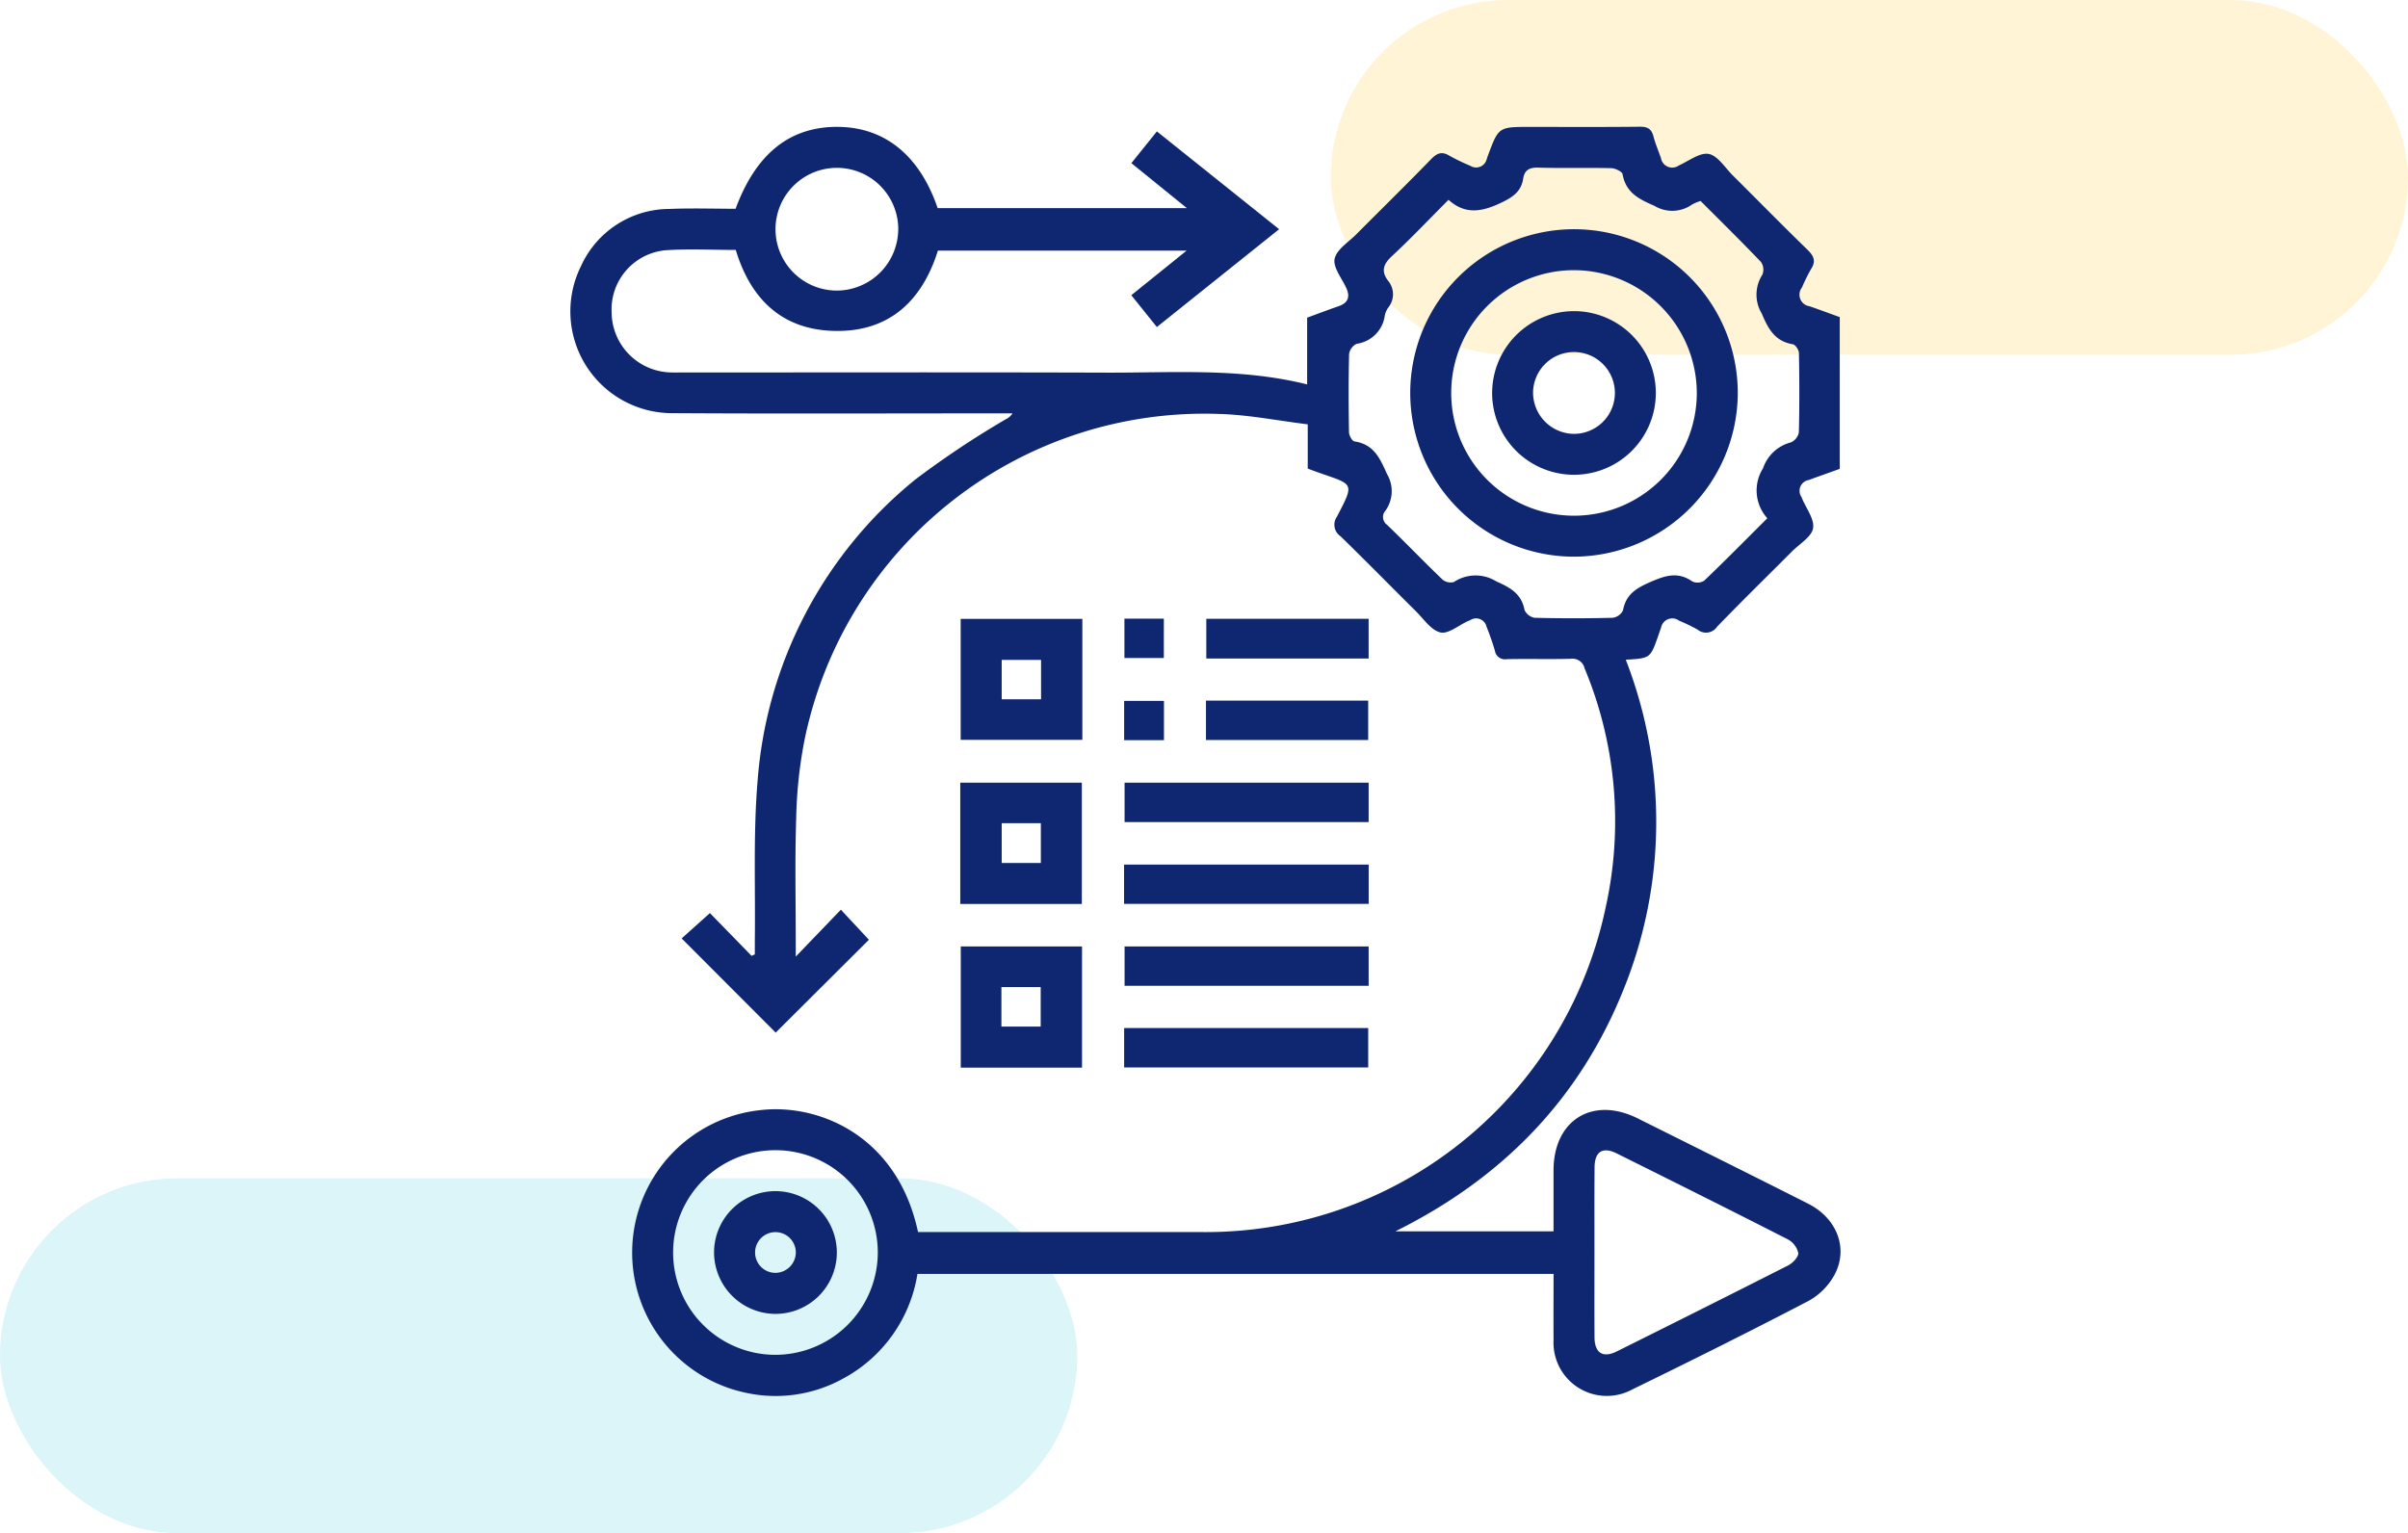 <svg xmlns="http://www.w3.org/2000/svg" width="190" height="121" viewBox="0 0 190 121">
  <g id="Grupo_220181" data-name="Grupo 220181" transform="translate(-180 -3026)">
    <g id="Grupo_215476" data-name="Grupo 215476" transform="translate(0 361)">
      <rect id="Rectángulo_41430" data-name="Rectángulo 41430" width="85" height="28" rx="14" transform="translate(285 2665)" fill="#feca2e" opacity="0.2"/>
      <rect id="Rectángulo_41431" data-name="Rectángulo 41431" width="85" height="28" rx="14" transform="translate(180 2758)" fill="#4dd0e1" opacity="0.2"/>
      <g id="Grupo_215474" data-name="Grupo 215474" transform="translate(-211.851 -33.059)">
        <g id="Grupo_215477" data-name="Grupo 215477" transform="translate(205.324 2506.149)">
          <path id="Trazado_227379" data-name="Trazado 227379" d="M258.963,289.15h1.069q10.6,0,21.2,0a32.226,32.226,0,0,0,31.961-25.5,31.381,31.381,0,0,0-1.638-19,.98.98,0,0,0-1.091-.745c-1.682.044-3.366-.007-5.048.029a.8.8,0,0,1-.934-.659c-.187-.644-.412-1.279-.66-1.9a.841.841,0,0,0-1.281-.522c-.06.029-.125.049-.187.076-.732.33-1.553,1.041-2.175.895-.737-.172-1.318-1.064-1.934-1.675-1.984-1.965-3.939-3.962-5.94-5.91a1.1,1.1,0,0,1-.293-1.545c1.409-2.706,1.339-2.511-1.4-3.47-.284-.1-.563-.207-.9-.33V225.4c-2.345-.285-4.656-.754-6.98-.818a32.206,32.206,0,0,0-32.709,25.656,35.494,35.494,0,0,0-.674,6.305c-.109,3.328-.031,6.663-.033,9.993v.872l3.56-3.7,2.211,2.372-7.355,7.33-7.42-7.435,2.23-2,3.287,3.374.256-.115c0-.348,0-.7,0-1.045.055-4.2-.132-8.429.216-12.608a33.875,33.875,0,0,1,12.459-23.835A73.233,73.233,0,0,1,265.886,225a1.3,1.3,0,0,0,.535-.466h-1.067c-8.616,0-17.231.038-25.847-.015a8.033,8.033,0,0,1-7.144-11.594,7.679,7.679,0,0,1,6.991-4.524c1.744-.074,3.494-.014,5.214-.014,1.626-4.4,4.339-6.529,8.175-6.462,3.65.064,6.367,2.3,7.769,6.413h19.666l-4.381-3.553,2.012-2.505L287.455,210l-9.647,7.721-2.017-2.512,4.366-3.52H260.531c-1.26,4.025-3.916,6.487-8.3,6.335-4.044-.139-6.492-2.546-7.649-6.387-1.845,0-3.7-.1-5.54.025a4.69,4.69,0,0,0-4.255,4.906,4.784,4.784,0,0,0,4.475,4.729c.37.022.741.011,1.11.011,11.174,0,22.349-.025,33.522.012,5.24.016,10.507-.383,15.771.929v-5.267c.854-.314,1.658-.619,2.47-.9.777-.27.947-.749.6-1.483-.356-.753-1.042-1.608-.9-2.268.158-.73,1.083-1.3,1.7-1.919,1.97-1.98,3.965-3.935,5.911-5.94.477-.491.862-.634,1.466-.261a16.81,16.81,0,0,0,1.633.787.855.855,0,0,0,1.285-.521c.041-.091.06-.192.1-.286.842-2.264.842-2.264,3.312-2.264,2.894,0,5.79.018,8.682-.015.607-.007.911.176,1.065.758s.391,1.143.593,1.713a.9.9,0,0,0,1.413.586c.787-.353,1.661-1.045,2.366-.908s1.288,1.1,1.905,1.71c1.956,1.946,3.89,3.917,5.867,5.84.506.492.709.9.286,1.544a13.933,13.933,0,0,0-.712,1.446.921.921,0,0,0,.6,1.48c.791.273,1.575.566,2.384.858v11.975c-.824.3-1.642.582-2.456.884a.86.86,0,0,0-.565,1.337c.014.031.023.063.037.094.326.8,1,1.653.877,2.372-.116.683-1.063,1.23-1.656,1.825-1.971,1.978-3.97,3.931-5.91,5.94a1.05,1.05,0,0,1-1.551.232,13.941,13.941,0,0,0-1.45-.7.9.9,0,0,0-1.427.554c-.082.221-.154.445-.232.667-.618,1.746-.618,1.746-2.553,1.859a35.234,35.234,0,0,1-.184,26.05c-3.457,8.606-9.51,14.847-17.99,19.064h12.475q0-2.4,0-4.8c0-3.984,3.084-5.889,6.652-4.109,4.48,2.235,8.965,4.465,13.433,6.725,2.248,1.136,3.192,3.474,2.113,5.562a5.165,5.165,0,0,1-2.05,2.1c-4.615,2.41-9.28,4.731-13.961,7.017a4.207,4.207,0,0,1-6.184-3.94c-.014-1.71,0-3.421,0-5.194H258.917a11.4,11.4,0,0,1-5.806,8.228,10.988,10.988,0,0,1-7.713,1.158,11.308,11.308,0,0,1,1.222-22.323C251.153,279.025,257.337,281.538,258.963,289.15Zm67.012-56.337a3.273,3.273,0,0,1-.338-3.942,3.158,3.158,0,0,1,2.188-2.044,1.083,1.083,0,0,0,.638-.79c.053-2.084.045-4.169.007-6.255,0-.245-.278-.667-.479-.7-1.417-.239-1.939-1.2-2.455-2.424a2.9,2.9,0,0,1,.048-3.067,1.058,1.058,0,0,0-.106-1c-1.553-1.628-3.16-3.208-4.768-4.819a3.326,3.326,0,0,0-.674.281,2.714,2.714,0,0,1-2.964.105c-1.234-.535-2.259-1.037-2.518-2.5-.037-.211-.581-.469-.9-.476-1.916-.045-3.835.015-5.751-.042-.705-.02-1.086.194-1.191.87-.164,1.043-.843,1.473-1.768,1.914-1.477.7-2.806.951-4.124-.245-1.544,1.548-2.951,3.041-4.454,4.434-.679.63-.889,1.17-.327,1.939a1.662,1.662,0,0,1,.04,2.115,1.685,1.685,0,0,0-.286.641,2.6,2.6,0,0,1-2.225,2.238,1.073,1.073,0,0,0-.593.817c-.05,2.05-.042,4.1-.007,6.154,0,.258.25.708.431.734,1.533.222,2.013,1.333,2.568,2.574a2.637,2.637,0,0,1-.112,2.872.756.756,0,0,0,.11,1.129c1.48,1.421,2.9,2.905,4.379,4.325a.992.992,0,0,0,.9.194,3.1,3.1,0,0,1,3.347-.05c1.116.5,1.979.971,2.229,2.259a1.068,1.068,0,0,0,.8.615q3.077.078,6.155,0a1.061,1.061,0,0,0,.814-.592c.246-1.345,1.17-1.809,2.316-2.3s2.083-.723,3.157.026a.978.978,0,0,0,.932-.063C322.654,236.153,324.258,234.525,325.975,232.813Zm-13.639,57.9c0,2.25-.01,4.5.005,6.754.007,1.23.67,1.65,1.765,1.1q6.761-3.363,13.5-6.776c.366-.185.836-.674.812-.986a1.64,1.64,0,0,0-.833-1.083c-4.483-2.289-8.988-4.536-13.494-6.779-1.109-.551-1.739-.143-1.747,1.11C312.327,286.276,312.336,288.494,312.336,290.713Zm-56.548.09a8.075,8.075,0,1,0-8.14,8.036A8.094,8.094,0,0,0,255.788,290.8Zm1.615-80.772a4.843,4.843,0,1,0-4.824,4.813A4.865,4.865,0,0,0,257.4,210.031Z" transform="translate(0)" fill="#0f2771"/>
          <path id="Trazado_227380" data-name="Trazado 227380" d="M263.711,230.391v9.547h-9.6v-9.547Zm-3.258,3.238h-3.106v3.108h3.106Z" transform="translate(8.217 10.364)" fill="#0f2771"/>
          <path id="Trazado_227381" data-name="Trazado 227381" d="M254.087,249.442V239.87h9.591v9.572Zm3.269-6.375v3.141h3.088v-3.141Z" transform="translate(8.209 13.813)" fill="#0f2771"/>
          <path id="Trazado_227382" data-name="Trazado 227382" d="M263.683,249.346v9.566h-9.568v-9.566Zm-6.361,3.207v3.118h3.1v-3.118Z" transform="translate(8.22 17.262)" fill="#0f2771"/>
          <path id="Trazado_227383" data-name="Trazado 227383" d="M282.85,239.87v3.11H263.592v-3.11Z" transform="translate(11.668 13.813)" fill="#0f2771"/>
          <path id="Trazado_227384" data-name="Trazado 227384" d="M282.862,244.609v3.1h-19.3v-3.1Z" transform="translate(11.659 15.538)" fill="#0f2771"/>
          <path id="Trazado_227385" data-name="Trazado 227385" d="M282.85,249.345v3.11H263.592v-3.11Z" transform="translate(11.668 17.261)" fill="#0f2771"/>
          <path id="Trazado_227386" data-name="Trazado 227386" d="M263.567,257.179v-3.111h19.258v3.111Z" transform="translate(11.659 18.98)" fill="#0f2771"/>
          <path id="Trazado_227387" data-name="Trazado 227387" d="M281.127,233.522H268.32v-3.136h12.807Z" transform="translate(13.389 10.362)" fill="#0f2771"/>
          <path id="Trazado_227388" data-name="Trazado 227388" d="M268.3,238.23v-3.11h12.8v3.11Z" transform="translate(13.383 12.085)" fill="#0f2771"/>
          <path id="Trazado_227389" data-name="Trazado 227389" d="M263.583,230.378h3.11v3.106h-3.11Z" transform="translate(11.665 10.359)" fill="#0f2771"/>
          <path id="Trazado_227390" data-name="Trazado 227390" d="M266.709,235.137v3.1h-3.142v-3.1Z" transform="translate(11.659 12.091)" fill="#0f2771"/>
          <path id="Trazado_227391" data-name="Trazado 227391" d="M293.009,233.686a12.922,12.922,0,1,1,12.954-12.866A12.963,12.963,0,0,1,293.009,233.686Zm.059-22.611a9.689,9.689,0,1,0,9.662,9.716A9.719,9.719,0,0,0,293.068,211.075Z" transform="translate(17.681 2.159)" fill="#0f2771"/>
          <path id="Trazado_227392" data-name="Trazado 227392" d="M239.844,268.216a4.844,4.844,0,1,1,4.76,4.977A4.866,4.866,0,0,1,239.844,268.216Zm6.45.139a1.607,1.607,0,1,0-1.612,1.6A1.624,1.624,0,0,0,246.294,268.355Z" transform="translate(3.026 22.415)" fill="#0f2771"/>
          <path id="Trazado_227393" data-name="Trazado 227393" d="M291.33,212.582a6.458,6.458,0,1,1-6.474,6.466A6.471,6.471,0,0,1,291.33,212.582Zm-.1,9.685a3.228,3.228,0,1,0-3.144-3.286A3.259,3.259,0,0,0,291.231,222.267Z" transform="translate(19.406 3.884)" fill="#0f2771"/>
        </g>
      </g>
    </g>
  </g>
</svg>
